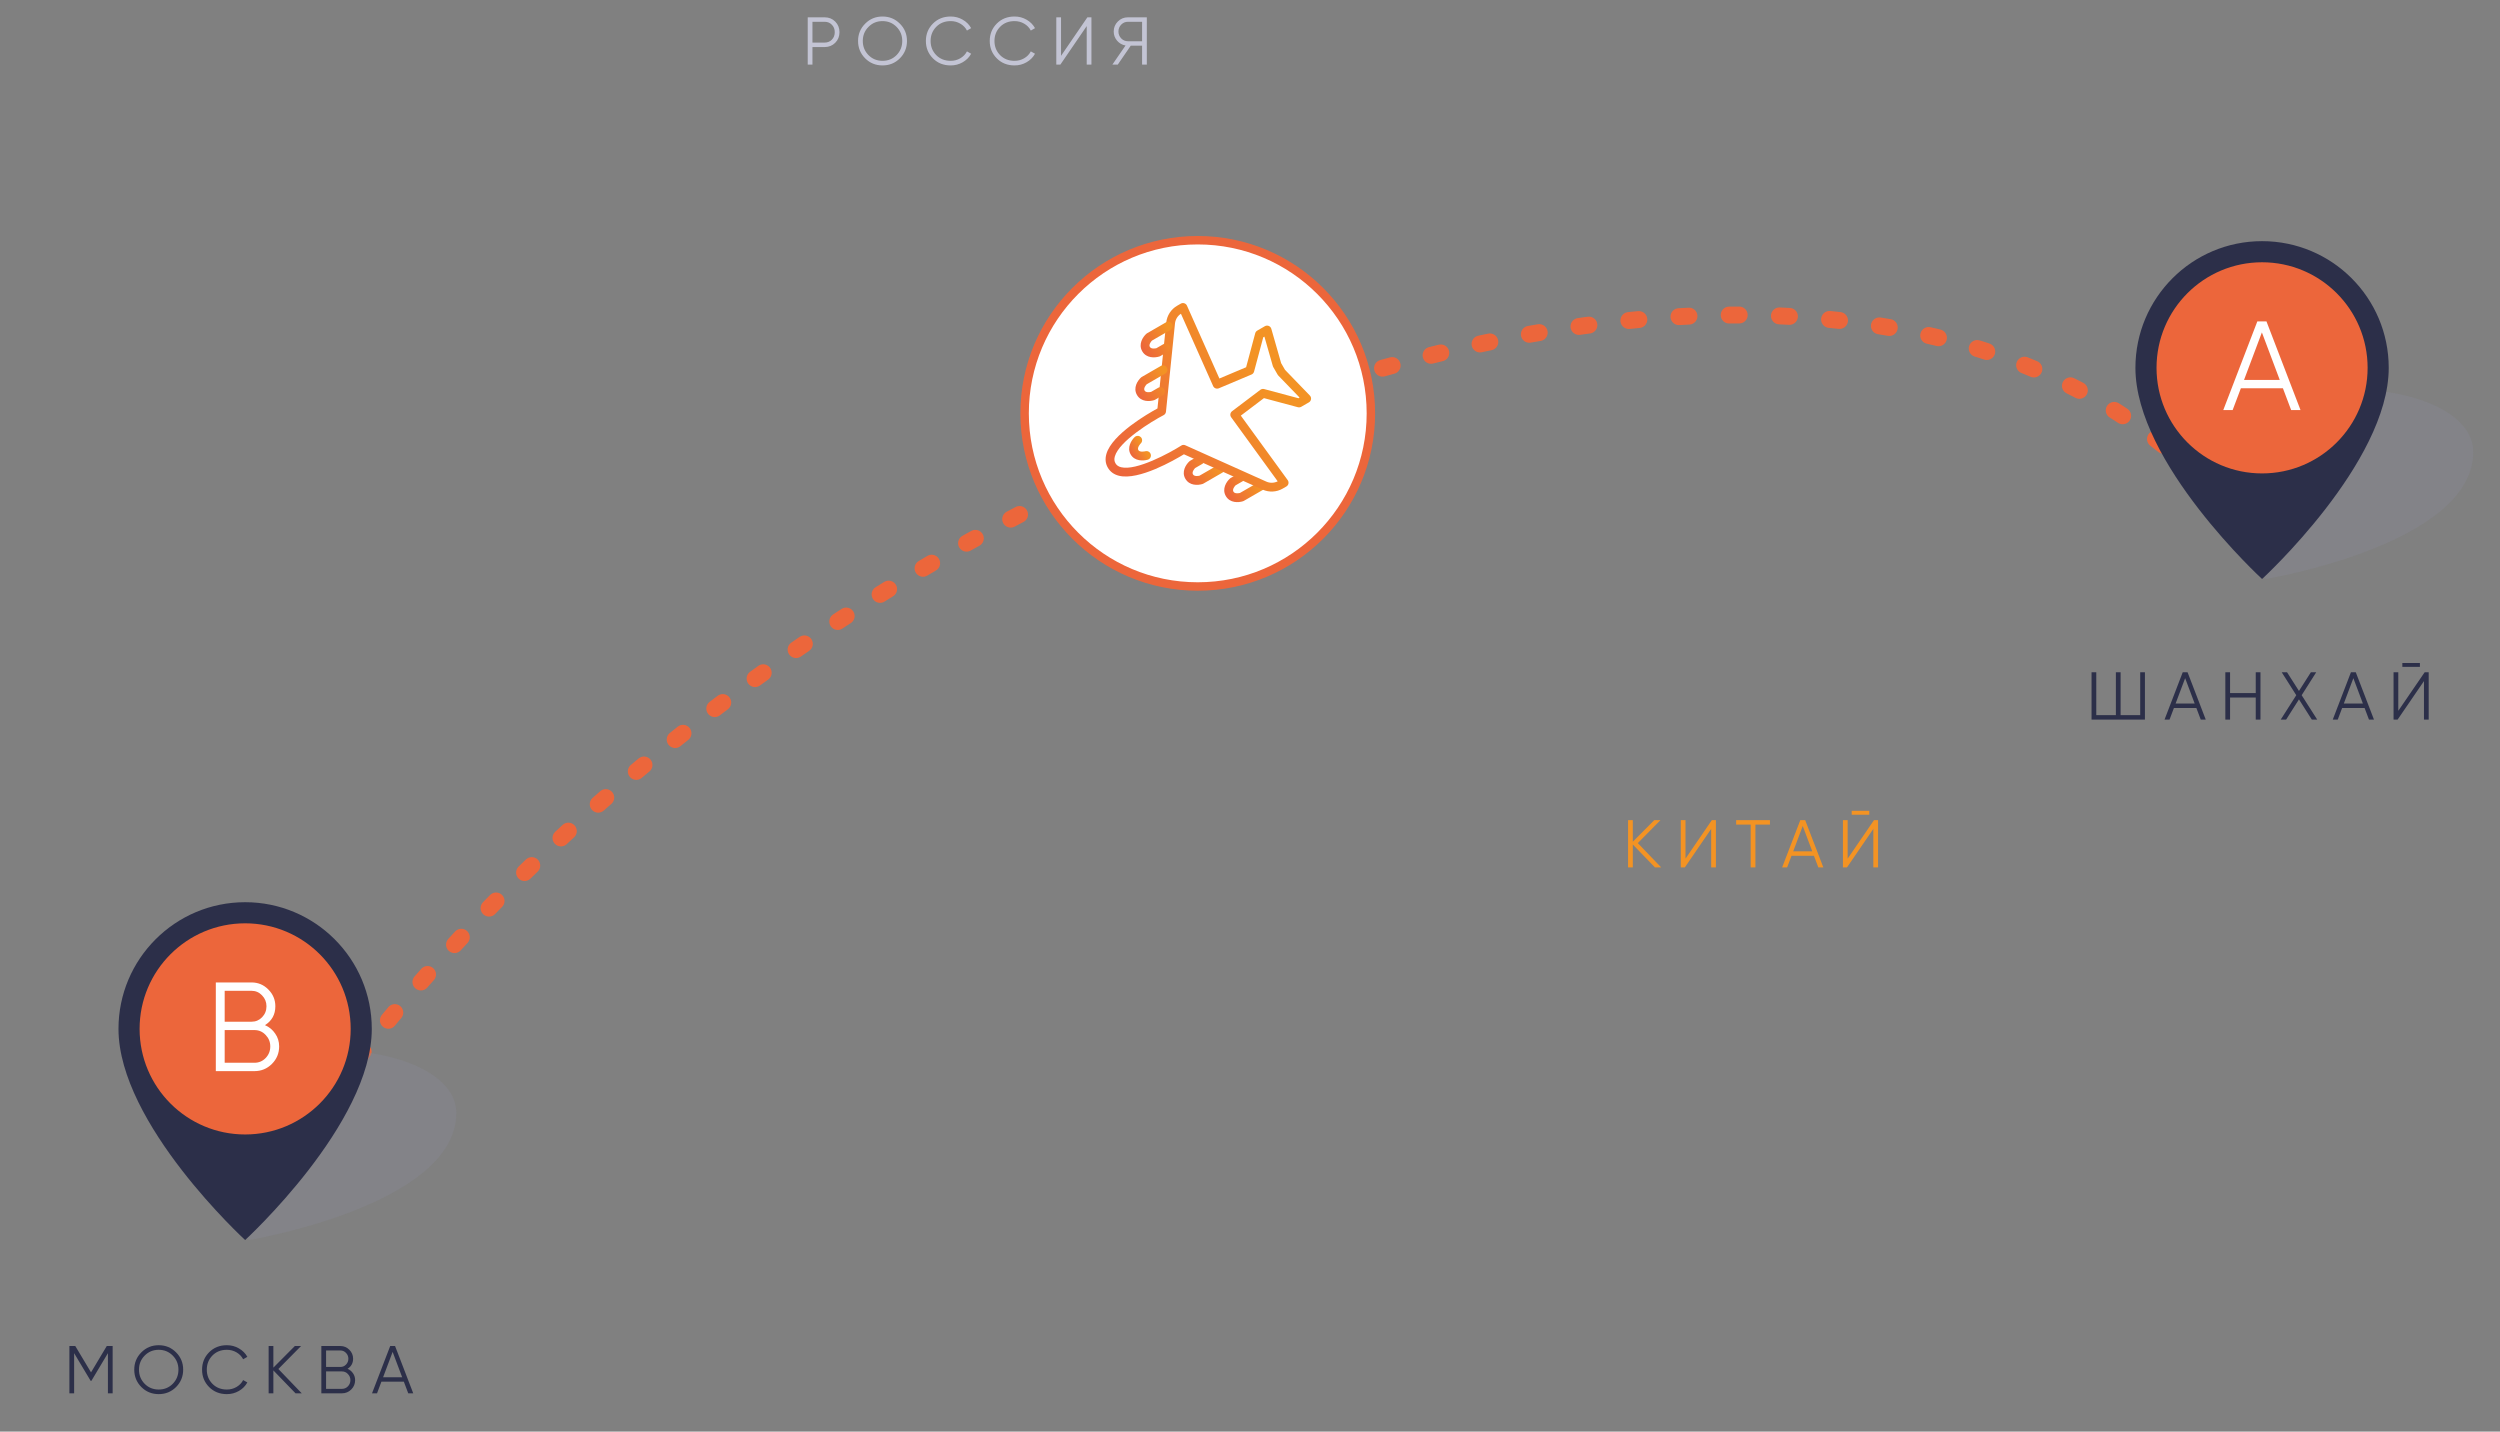 <svg width="592" height="339" viewBox="0 0 592 339" fill="none" xmlns="http://www.w3.org/2000/svg">
<rect x="0" y="0" width="592" height="339" fill="#808080" stroke="none"/>
<path d="M536.385 131.589C449.233 2.918 166.247 107.775 57.775 289.934" stroke="#EC663B" stroke-width="4" stroke-linecap="round" stroke-linejoin="round" stroke-dasharray="2.38 9.52"/>
<path opacity="0.4" d="M108.057 263.552C108.057 285.448 58.992 293.642 58.992 293.642C58.992 293.642 48.075 285.448 48.075 263.552C48.075 255.72 61.502 248.642 78.066 248.642C94.63 248.642 108.057 254.56 108.057 263.552Z" fill="#878894"/>
<path d="M88.039 243.642C88.039 266.142 58.048 293.642 58.048 293.642C58.048 293.642 28.057 266.142 28.057 243.642C28.057 227.074 41.485 213.642 58.048 213.642C74.612 213.642 88.039 227.074 88.039 243.642Z" fill="#2C2F49"/>
<ellipse cx="58.05" cy="243.642" rx="24.993" ry="25" fill="#EC663B"/>
<path d="M62.742 242.752C63.761 243.192 64.571 243.862 65.171 244.762C65.791 245.642 66.101 246.652 66.101 247.792C66.101 249.412 65.531 250.792 64.391 251.932C63.252 253.072 61.872 253.642 60.252 253.642L51.105 253.642L51.105 232.642L59.563 232.642C61.122 232.642 62.452 233.202 63.551 234.322C64.651 235.422 65.201 236.742 65.201 238.282C65.201 240.242 64.381 241.732 62.742 242.752ZM59.563 234.622L53.205 234.622L53.205 241.942L59.563 241.942C60.542 241.942 61.372 241.592 62.052 240.892C62.752 240.172 63.102 239.302 63.102 238.282C63.102 237.282 62.752 236.422 62.052 235.702C61.372 234.982 60.542 234.622 59.563 234.622ZM60.252 251.662C61.292 251.662 62.172 251.292 62.892 250.552C63.631 249.792 64.001 248.872 64.001 247.792C64.001 246.732 63.631 245.822 62.892 245.062C62.172 244.302 61.292 243.922 60.252 243.922L53.205 243.922L53.205 251.662L60.252 251.662Z" fill="white"/>
<path opacity="0.4" d="M585.668 107.016C585.668 128.911 536.603 137.105 536.603 137.105C536.603 137.105 525.685 128.911 525.685 107.016C525.685 99.183 539.113 92.105 555.676 92.105C572.24 92.105 585.668 98.023 585.668 107.016Z" fill="#878894"/>
<path d="M565.65 87.105C565.65 109.605 535.659 137.105 535.659 137.105C535.659 137.105 505.668 109.605 505.668 87.105C505.668 70.537 519.095 57.105 535.659 57.105C552.222 57.105 565.65 70.537 565.65 87.105Z" fill="#2C2F49"/>
<ellipse cx="535.659" cy="87.106" rx="24.992" ry="25" fill="#EC663B"/>
<path d="M542.545 97.105L540.596 91.945L530.638 91.945L528.689 97.105L526.47 97.105L534.537 76.105L536.697 76.105L544.764 97.105L542.545 97.105ZM531.388 89.965L539.846 89.965L535.617 78.715L531.388 89.965Z" fill="white"/>
<path d="M26.674 318.737L26.674 329.937L25.554 329.937L25.554 320.433L21.634 326.993L21.474 326.993L17.554 320.433L17.554 329.937L16.434 329.937L16.434 318.737L17.826 318.737L21.554 324.977L25.282 318.737L26.674 318.737ZM41.695 328.449C40.575 329.569 39.204 330.129 37.583 330.129C35.962 330.129 34.591 329.569 33.471 328.449C32.351 327.319 31.791 325.948 31.791 324.337C31.791 322.727 32.351 321.361 33.471 320.241C34.591 319.111 35.962 318.545 37.583 318.545C39.204 318.545 40.575 319.111 41.695 320.241C42.815 321.361 43.375 322.727 43.375 324.337C43.375 325.948 42.815 327.319 41.695 328.449ZM34.255 327.681C35.151 328.588 36.26 329.041 37.583 329.041C38.906 329.041 40.015 328.588 40.911 327.681C41.807 326.764 42.255 325.649 42.255 324.337C42.255 323.025 41.807 321.916 40.911 321.009C40.015 320.092 38.906 319.633 37.583 319.633C36.26 319.633 35.151 320.092 34.255 321.009C33.359 321.916 32.911 323.025 32.911 324.337C32.911 325.649 33.359 326.764 34.255 327.681ZM53.722 330.129C52.026 330.129 50.624 329.569 49.514 328.449C48.405 327.329 47.85 325.959 47.85 324.337C47.85 322.716 48.405 321.345 49.514 320.225C50.624 319.105 52.026 318.545 53.722 318.545C54.757 318.545 55.706 318.796 56.57 319.297C57.434 319.788 58.101 320.455 58.57 321.297L57.578 321.873C57.226 321.191 56.704 320.647 56.01 320.241C55.317 319.836 54.554 319.633 53.722 319.633C52.325 319.633 51.184 320.087 50.298 320.993C49.413 321.9 48.97 323.015 48.97 324.337C48.97 325.66 49.413 326.775 50.298 327.681C51.184 328.588 52.325 329.041 53.722 329.041C54.554 329.041 55.317 328.839 56.01 328.433C56.704 328.028 57.226 327.484 57.578 326.801L58.57 327.361C58.112 328.204 57.445 328.876 56.57 329.377C55.706 329.879 54.757 330.129 53.722 330.129ZM71.452 329.937L69.98 329.937L64.732 324.513L64.732 329.937L63.612 329.937L63.612 318.737L64.732 318.737L64.732 323.857L69.82 318.737L71.292 318.737L65.916 324.177L71.452 329.937ZM82.302 324.129C82.846 324.364 83.278 324.721 83.598 325.201C83.928 325.671 84.094 326.209 84.094 326.817C84.094 327.681 83.79 328.417 83.182 329.025C82.574 329.633 81.838 329.937 80.974 329.937L76.094 329.937L76.094 318.737L80.606 318.737C81.438 318.737 82.147 319.036 82.734 319.633C83.32 320.22 83.614 320.924 83.614 321.745C83.614 322.791 83.176 323.585 82.302 324.129ZM80.606 319.793L77.214 319.793L77.214 323.697L80.606 323.697C81.128 323.697 81.571 323.511 81.934 323.137C82.307 322.753 82.494 322.289 82.494 321.745C82.494 321.212 82.307 320.753 81.934 320.369C81.571 319.985 81.128 319.793 80.606 319.793ZM80.974 328.881C81.528 328.881 81.998 328.684 82.382 328.289C82.776 327.884 82.974 327.393 82.974 326.817C82.974 326.252 82.776 325.767 82.382 325.361C81.998 324.956 81.528 324.753 80.974 324.753L77.214 324.753L77.214 328.881L80.974 328.881ZM96.671 329.937L95.631 327.185L90.319 327.185L89.279 329.937L88.095 329.937L92.399 318.737L93.551 318.737L97.855 329.937L96.671 329.937ZM90.719 326.129L95.231 326.129L92.975 320.129L90.719 326.129Z" fill="#2C2F49"/>
<path d="M506.799 159.2L507.919 159.2L507.919 170.4L495.279 170.4L495.279 159.2L496.399 159.2L496.399 169.344L501.039 169.344L501.039 159.2L502.159 159.2L502.159 169.344L506.799 169.344L506.799 159.2ZM521.138 170.4L520.098 167.648L514.786 167.648L513.746 170.4L512.562 170.4L516.866 159.2L518.018 159.2L522.322 170.4L521.138 170.4ZM515.186 166.592L519.698 166.592L517.442 160.592L515.186 166.592ZM534.16 159.2L535.28 159.2L535.28 170.4L534.16 170.4L534.16 165.168L528.08 165.168L528.08 170.4L526.96 170.4L526.96 159.2L528.08 159.2L528.08 164.112L534.16 164.112L534.16 159.2ZM548.715 170.4L547.435 170.4L544.395 165.616L541.355 170.4L540.075 170.4L543.755 164.624L540.315 159.2L541.579 159.2L544.395 163.616L547.211 159.2L548.475 159.2L545.035 164.624L548.715 170.4ZM560.972 170.4L559.932 167.648L554.62 167.648L553.58 170.4L552.396 170.4L556.7 159.2L557.852 159.2L562.156 170.4L560.972 170.4ZM555.02 166.592L559.532 166.592L557.276 160.592L555.02 166.592ZM568.875 157.92L568.875 156.992L573.035 156.992L573.035 157.92L568.875 157.92ZM573.995 170.4L573.995 161.28L567.755 170.4L566.795 170.4L566.795 159.2L567.915 159.2L567.915 168.32L574.155 159.2L575.115 159.2L575.115 170.4L573.995 170.4Z" fill="#2C2F49"/>
<path d="M195.27 4.102C196.272 4.102 197.11 4.438 197.782 5.11C198.454 5.782 198.79 6.619 198.79 7.622C198.79 8.624 198.454 9.462 197.782 10.133C197.11 10.806 196.272 11.142 195.27 11.142H192.39V15.302H191.27V4.102H195.27ZM195.27 10.085C195.963 10.085 196.534 9.856 196.982 9.398C197.44 8.928 197.67 8.336 197.67 7.622C197.67 6.907 197.44 6.32 196.982 5.862C196.534 5.392 195.963 5.158 195.27 5.158H192.39V10.085H195.27ZM213.093 13.813C211.973 14.934 210.602 15.493 208.981 15.493C207.36 15.493 205.989 14.934 204.869 13.813C203.749 12.683 203.189 11.312 203.189 9.702C203.189 8.091 203.749 6.726 204.869 5.606C205.989 4.475 207.36 3.91 208.981 3.91C210.602 3.91 211.973 4.475 213.093 5.606C214.213 6.726 214.773 8.091 214.773 9.702C214.773 11.312 214.213 12.683 213.093 13.813ZM205.653 13.046C206.549 13.952 207.658 14.405 208.981 14.405C210.304 14.405 211.413 13.952 212.309 13.046C213.205 12.128 213.653 11.014 213.653 9.702C213.653 8.39 213.205 7.28 212.309 6.374C211.413 5.456 210.304 4.998 208.981 4.998C207.658 4.998 206.549 5.456 205.653 6.374C204.757 7.28 204.309 8.39 204.309 9.702C204.309 11.014 204.757 12.128 205.653 13.046ZM225.12 15.493C223.424 15.493 222.022 14.934 220.912 13.813C219.803 12.694 219.248 11.323 219.248 9.702C219.248 8.08 219.803 6.71 220.912 5.59C222.022 4.47 223.424 3.91 225.12 3.91C226.155 3.91 227.104 4.16 227.968 4.662C228.832 5.152 229.499 5.819 229.968 6.662L228.976 7.238C228.624 6.555 228.102 6.011 227.408 5.606C226.715 5.2 225.952 4.998 225.12 4.998C223.723 4.998 222.582 5.451 221.696 6.358C220.811 7.264 220.368 8.379 220.368 9.702C220.368 11.024 220.811 12.139 221.696 13.046C222.582 13.952 223.723 14.405 225.12 14.405C225.952 14.405 226.715 14.203 227.408 13.797C228.102 13.392 228.624 12.848 228.976 12.165L229.968 12.726C229.51 13.568 228.843 14.24 227.968 14.742C227.104 15.243 226.155 15.493 225.12 15.493ZM240.242 15.493C238.546 15.493 237.144 14.934 236.034 13.813C234.925 12.694 234.37 11.323 234.37 9.702C234.37 8.08 234.925 6.71 236.034 5.59C237.144 4.47 238.546 3.91 240.242 3.91C241.277 3.91 242.226 4.16 243.09 4.662C243.954 5.152 244.621 5.819 245.09 6.662L244.098 7.238C243.746 6.555 243.224 6.011 242.53 5.606C241.837 5.2 241.074 4.998 240.242 4.998C238.845 4.998 237.704 5.451 236.818 6.358C235.933 7.264 235.49 8.379 235.49 9.702C235.49 11.024 235.933 12.139 236.818 13.046C237.704 13.952 238.845 14.405 240.242 14.405C241.074 14.405 241.837 14.203 242.53 13.797C243.224 13.392 243.746 12.848 244.098 12.165L245.09 12.726C244.632 13.568 243.965 14.24 243.09 14.742C242.226 15.243 241.277 15.493 240.242 15.493ZM257.332 15.302V6.182L251.092 15.302H250.132V4.102H251.252V13.222L257.492 4.102H258.452V15.302H257.332ZM271.567 4.102V15.302H270.447V10.822L267.759 10.822L264.687 15.302H263.407L266.527 10.774C265.727 10.635 265.061 10.256 264.527 9.638C263.994 9.008 263.727 8.283 263.727 7.462C263.727 6.534 264.053 5.744 264.703 5.094C265.365 4.432 266.159 4.102 267.087 4.102H271.567ZM267.087 9.766L270.447 9.766V5.158H267.087C266.469 5.158 265.941 5.382 265.503 5.83C265.066 6.278 264.847 6.822 264.847 7.462C264.847 8.091 265.066 8.635 265.503 9.094C265.941 9.542 266.469 9.766 267.087 9.766Z" fill="#C3C4D4"/>
<path d="M393.367 205.405H391.895L386.647 199.981V205.405H385.527V194.205H386.647V199.325L391.735 194.205H393.207L387.831 199.645L393.367 205.405ZM405.208 205.405V196.285L398.968 205.405H398.008V194.205H399.128V203.325L405.368 194.205H406.328V205.405H405.208ZM419.123 194.205V195.261H415.683V205.405H414.563V195.261H411.123V194.205H419.123ZM430.583 205.405L429.543 202.653H424.231L423.191 205.405H422.007L426.311 194.205H427.463L431.767 205.405H430.583ZM424.631 201.597H429.143L426.887 195.597L424.631 201.597ZM438.485 192.925V191.997H442.645V192.925H438.485ZM443.605 205.405V196.285L437.365 205.405H436.405V194.205H437.525V203.325L443.765 194.205H444.725V205.405H443.605Z" fill="#F39323"/>
<circle cx="283.627" cy="97.883" r="41" fill="white" stroke="#EC663B" stroke-width="2"/>
<path d="M284.757 114.608C284.829 114.586 284.898 114.555 284.963 114.518L289.473 111.914C289.971 111.626 290.142 110.989 289.854 110.491C289.567 109.993 288.929 109.822 288.431 110.109L284.04 112.645C283.746 112.714 282.814 112.879 282.498 112.332C282.181 111.784 282.797 111.058 282.998 110.841L284.683 109.868C285.181 109.58 285.352 108.943 285.065 108.445C284.777 107.947 284.14 107.776 283.642 108.063L281.838 109.105C281.773 109.142 281.712 109.187 281.657 109.238C280.84 109.982 279.72 111.687 280.694 113.374C281.668 115.061 283.707 114.942 284.757 114.608Z" fill="url(#paint0_linear)"/>
<path d="M294.336 118.699C294.408 118.677 294.477 118.647 294.542 118.609L299.052 116.005C299.55 115.717 299.721 115.08 299.433 114.582C299.146 114.084 298.508 113.913 298.011 114.201L293.619 116.736C293.325 116.805 292.393 116.97 292.077 116.424C291.76 115.875 292.376 115.149 292.577 114.932L294.262 113.959C294.76 113.671 294.931 113.034 294.644 112.536C294.356 112.038 293.719 111.867 293.221 112.155L291.417 113.196C291.352 113.234 291.291 113.278 291.236 113.329C290.419 114.073 289.299 115.778 290.273 117.465C291.247 119.152 293.286 119.034 294.336 118.699Z" fill="url(#paint1_linear)"/>
<path d="M264.989 112.664C269.682 113.818 278.079 108.958 280.353 107.576L299.008 115.945C300.528 116.628 302.299 116.537 303.742 115.703L304.604 115.205C304.861 115.057 305.043 114.806 305.103 114.518C305.163 114.231 305.099 113.929 304.926 113.692L293.826 98.421L299.302 94.275L307.347 96.431C307.614 96.501 307.898 96.464 308.138 96.326L309.942 95.284C310.22 95.124 310.408 94.844 310.453 94.527C310.499 94.21 310.394 93.888 310.171 93.659L304.289 87.576L303.376 85.994L301.048 77.857C300.958 77.548 300.734 77.297 300.437 77.178C300.139 77.059 299.804 77.082 299.526 77.242L297.722 78.284C297.482 78.422 297.308 78.65 297.236 78.918L295.08 86.963L288.753 89.632L281.077 72.384C280.959 72.113 280.731 71.908 280.449 71.816C280.167 71.724 279.861 71.756 279.605 71.904L278.742 72.402C277.299 73.235 276.336 74.722 276.166 76.382L274.087 96.721C271.756 97.993 263.345 102.841 261.998 107.483C261.655 108.664 261.768 109.761 262.335 110.742C262.902 111.724 263.794 112.37 264.989 112.664ZM263.997 108.067C265.039 104.471 272.68 99.794 275.55 98.302C275.85 98.155 276.067 97.832 276.102 97.484L278.238 76.595C278.333 75.652 278.856 74.804 279.645 74.291L287.266 91.412C287.496 91.931 288.099 92.167 288.622 91.947L296.359 88.683C296.399 88.668 296.438 88.647 296.475 88.626C296.714 88.488 296.889 88.262 296.96 87.994L299.137 79.872L299.411 79.714L301.408 86.689C301.431 86.77 301.464 86.849 301.507 86.923L302.549 88.728C302.591 88.802 302.643 88.87 302.702 88.93L307.744 94.147L307.47 94.306L299.352 92.129C299.042 92.046 298.718 92.113 298.453 92.305L291.757 97.373C291.304 97.714 291.208 98.356 291.543 98.815L302.559 113.976C301.721 114.402 300.725 114.431 299.86 114.042L280.7 105.448C280.381 105.303 280.011 105.307 279.716 105.518C277 107.243 269.127 111.536 265.485 110.641C264.847 110.485 264.419 110.186 264.139 109.701C263.859 109.215 263.814 108.695 263.997 108.067Z" fill="url(#paint2_linear)"/>
<path d="M273.299 94.761C273.37 94.739 273.439 94.709 273.504 94.671L275.308 93.63C275.806 93.342 275.977 92.705 275.69 92.207C275.402 91.709 274.765 91.538 274.267 91.826L272.581 92.798C272.287 92.867 271.355 93.032 271.039 92.486C270.723 91.937 271.338 91.212 271.54 90.994L275.931 88.459C276.429 88.171 276.6 87.534 276.312 87.036C276.025 86.538 275.387 86.367 274.89 86.654L270.379 89.259C270.314 89.296 270.253 89.341 270.198 89.392C269.382 90.135 268.261 91.84 269.235 93.527C270.209 95.214 272.248 95.096 273.299 94.761Z" fill="url(#paint3_linear)"/>
<path d="M274.545 84.419C274.616 84.397 274.685 84.367 274.75 84.329L276.555 83.288C277.053 83 277.223 82.363 276.936 81.865C276.648 81.367 276.011 81.196 275.513 81.483L273.828 82.456C273.533 82.525 272.601 82.691 272.286 82.144C271.969 81.595 272.584 80.87 272.786 80.652L277.178 78.117C277.676 77.829 277.846 77.192 277.559 76.694C277.271 76.196 276.634 76.025 276.136 76.312L271.625 78.916C271.56 78.954 271.5 78.999 271.445 79.05C270.628 79.793 269.508 81.498 270.481 83.185C271.455 84.872 273.494 84.754 274.545 84.419Z" fill="url(#paint4_linear)"/>
<path d="M271.782 108.86C272.332 108.708 272.652 108.132 272.496 107.579C272.342 107.028 271.768 106.705 271.215 106.856C271.202 106.859 269.903 107.183 269.552 106.575C269.201 105.967 270.131 105.004 270.136 104.999C270.549 104.599 270.561 103.94 270.161 103.526C269.823 103.173 269.297 103.114 268.893 103.347C268.819 103.39 268.75 103.441 268.689 103.501C267.898 104.265 266.81 105.993 267.747 107.617C268.685 109.241 270.725 109.162 271.782 108.86Z" fill="url(#paint5_linear)"/>
<defs>
<linearGradient id="paint0_linear" x1="287.25" y1="105.98" x2="279.479" y2="110.467" gradientUnits="userSpaceOnUse">
<stop offset="0.151" stop-color="#F39324"/>
<stop offset="1" stop-color="#EC663B"/>
</linearGradient>
<linearGradient id="paint1_linear" x1="296.829" y1="110.071" x2="289.058" y2="114.558" gradientUnits="userSpaceOnUse">
<stop offset="0.151" stop-color="#F39324"/>
<stop offset="1" stop-color="#EC663B"/>
</linearGradient>
<linearGradient id="paint2_linear" x1="293.137" y1="64.091" x2="251.691" y2="88.02" gradientUnits="userSpaceOnUse">
<stop offset="0.151" stop-color="#F39324"/>
<stop offset="1" stop-color="#EC663B"/>
</linearGradient>
<linearGradient id="paint3_linear" x1="275.792" y1="86.133" x2="268.021" y2="90.62" gradientUnits="userSpaceOnUse">
<stop offset="0.151" stop-color="#F39324"/>
<stop offset="1" stop-color="#EC663B"/>
</linearGradient>
<linearGradient id="paint4_linear" x1="277.038" y1="75.791" x2="269.267" y2="80.278" gradientUnits="userSpaceOnUse">
<stop offset="0.151" stop-color="#F39324"/>
<stop offset="1" stop-color="#EC663B"/>
</linearGradient>
<linearGradient id="paint5_linear" x1="269.794" y1="102.827" x2="266.34" y2="104.821" gradientUnits="userSpaceOnUse">
<stop offset="0.151" stop-color="#F39324"/>
<stop offset="1" stop-color="#EC663B"/>
</linearGradient>
</defs>
</svg>
